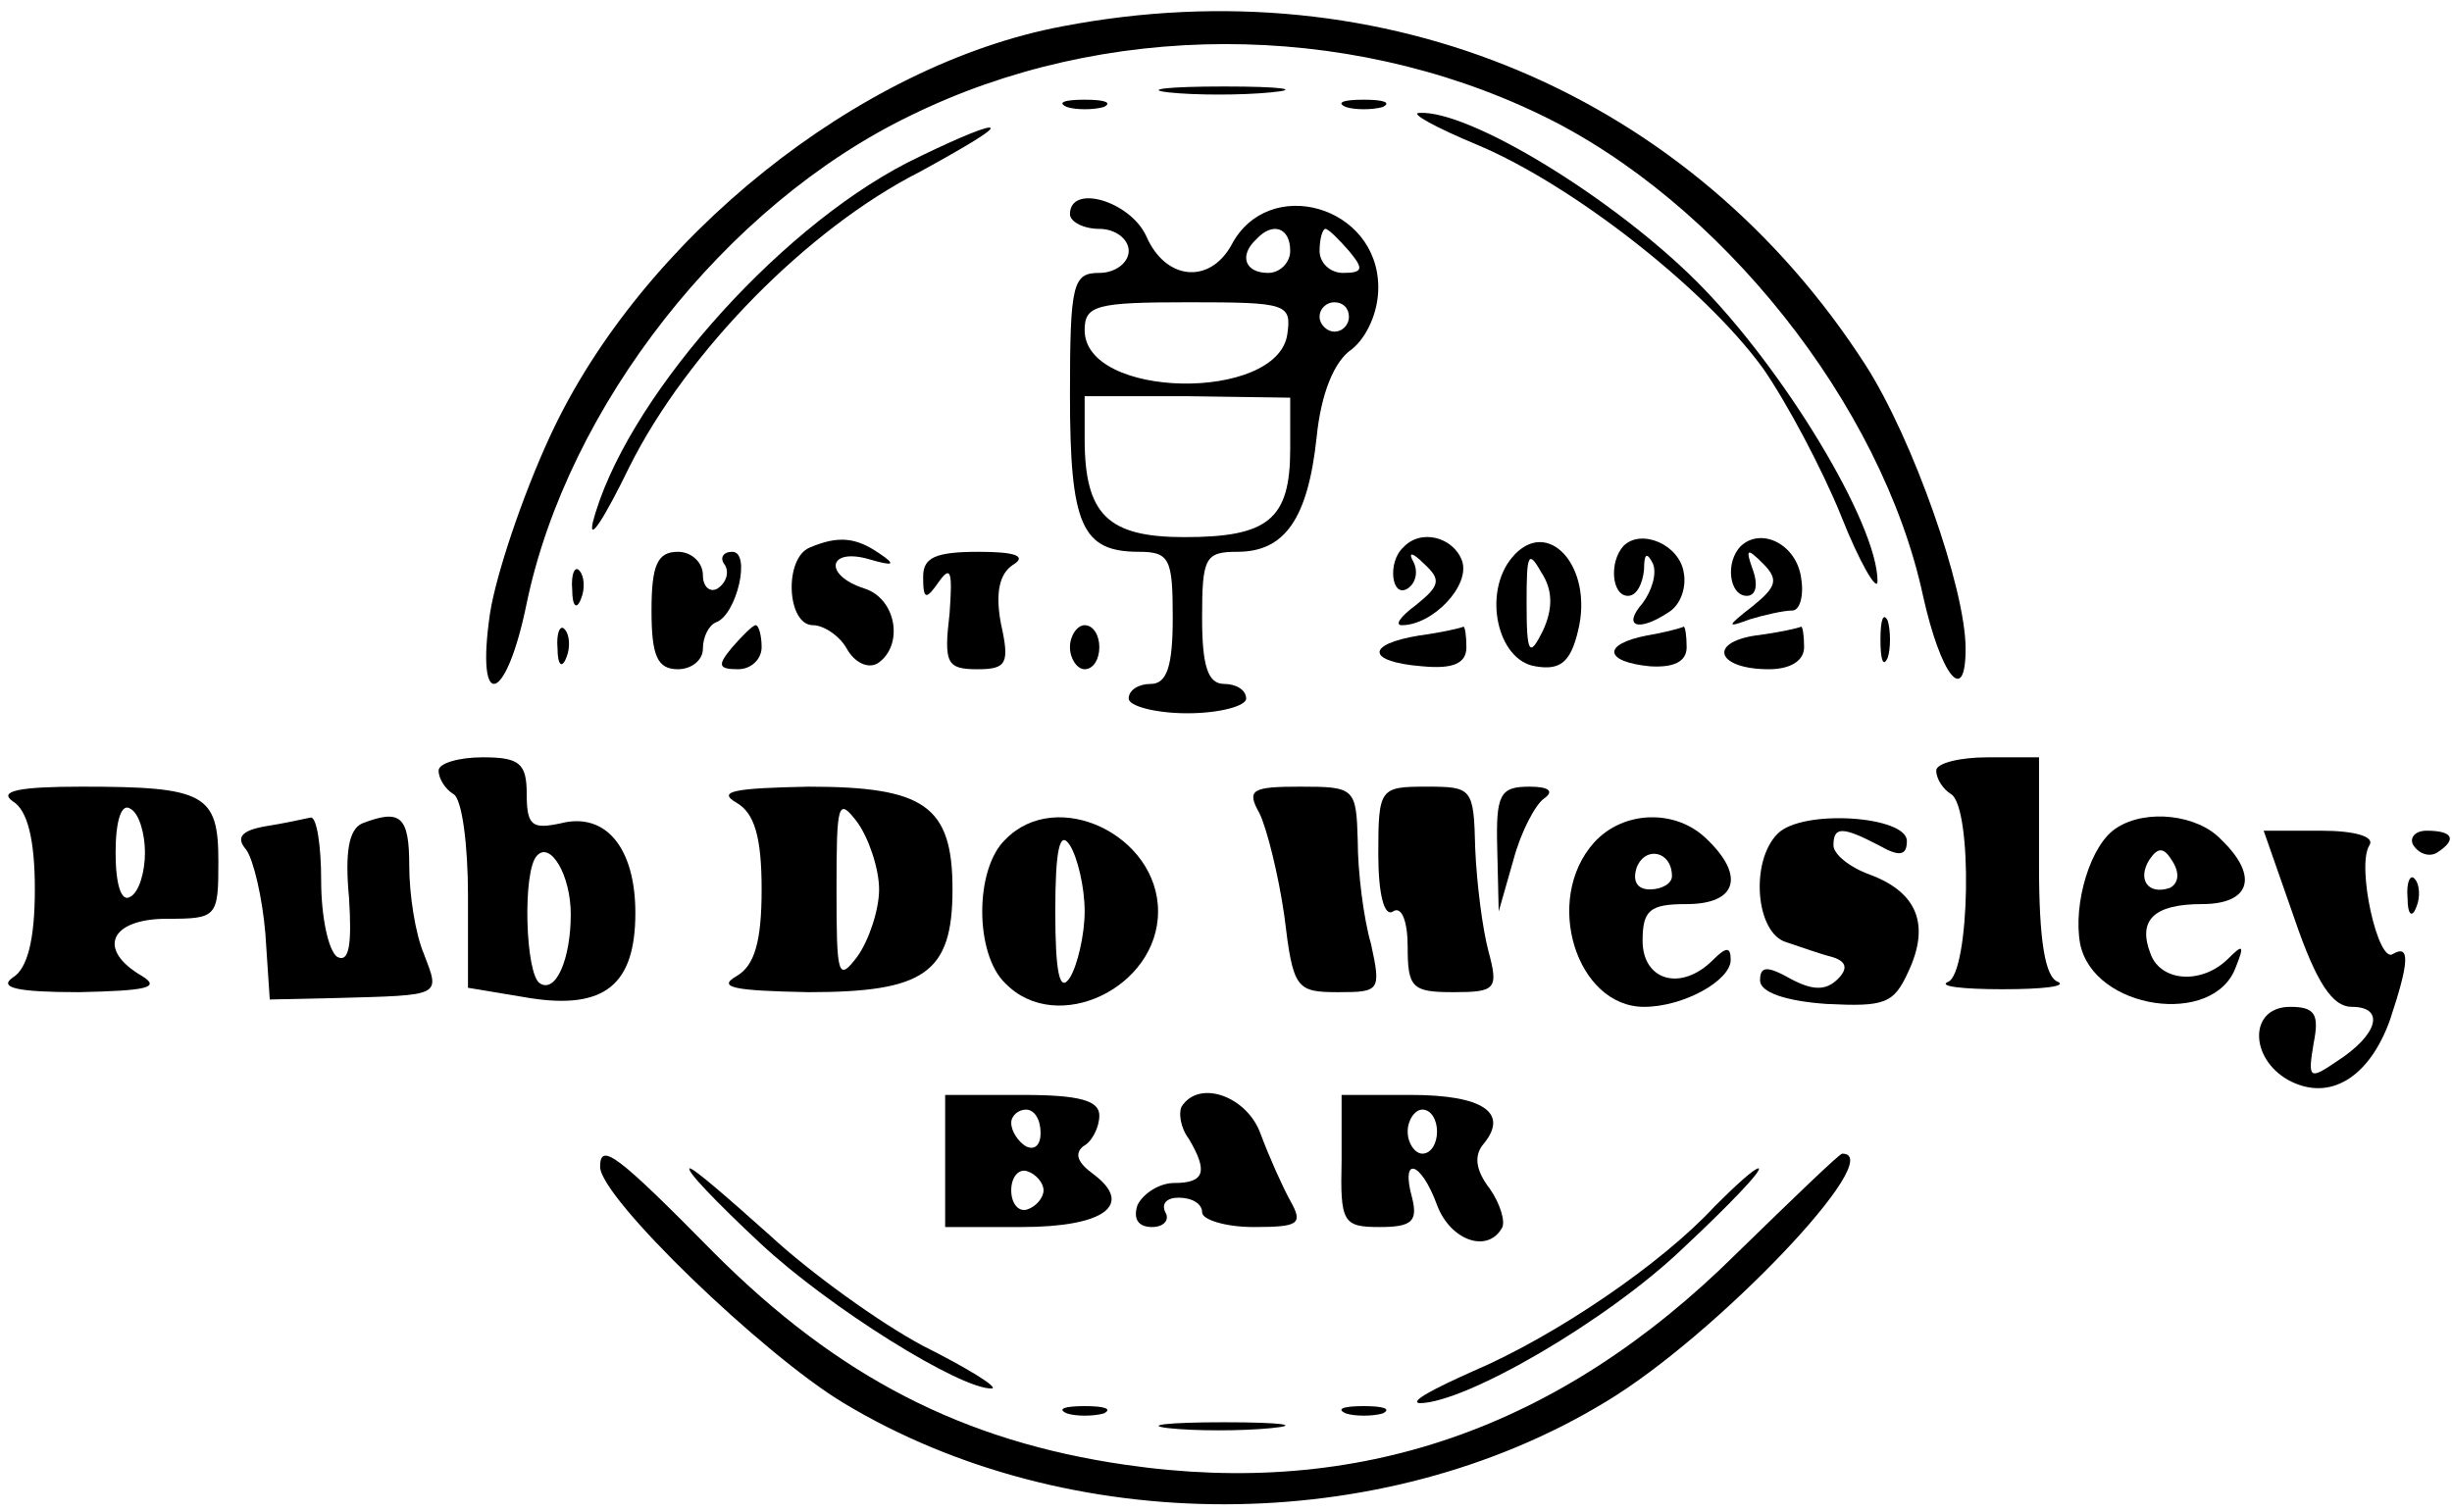 <?xml version="1.0" encoding="UTF-8" standalone="no"?>
<svg
   version="1.0"
   width="167pt"
   height="103pt"
   viewBox="0 0 167 103"
   preserveAspectRatio="xMidYMid"
   id="svg203"
   sodipodi:docname="logosvg.svg"
   inkscape:version="1.2.2 (732a01da63, 2022-12-09)"
   xmlns:inkscape="http://www.inkscape.org/namespaces/inkscape"
   xmlns:sodipodi="http://sodipodi.sourceforge.net/DTD/sodipodi-0.dtd"
   xmlns="http://www.w3.org/2000/svg"
   xmlns:svg="http://www.w3.org/2000/svg">
  <defs
     id="defs207" />
  <sodipodi:namedview
     id="namedview205"
     pagecolor="#ffffff"
     bordercolor="#000000"
     borderopacity="0"
     inkscape:showpageshadow="false"
     inkscape:pageopacity="0"
     inkscape:pagecheckerboard="0"
     inkscape:deskcolor="#d1d1d1"
     inkscape:document-units="pt"
     showgrid="false"
     inkscape:zoom="2.94375"
     inkscape:cx="133.16348"
     inkscape:cy="101.06157"
     inkscape:window-width="1920"
     inkscape:window-height="1001"
     inkscape:window-x="-9"
     inkscape:window-y="-9"
     inkscape:window-maximized="1"
     inkscape:current-layer="svg203"
     showborder="false"
     borderlayer="false" />
  <g
     transform="matrix(0.1,0,0,-0.1,-17.127,151.592)"
     fill="#ffffff"
     stroke="none"
     id="g201"
     style="fill:#000000">
    <path
       d="m 895,1498 c -139,-26 -287,-145 -349,-279 -19,-41 -37,-95 -41,-121 -10,-68 11,-62 25,7 28,134 135,271 261,332 132,65 296,65 429,1 123,-59 233,-198 261,-328 12,-54 29,-76 29,-36 0,41 -36,143 -68,193 -119,185 -328,273 -547,231 z"
       id="path109"
       style="fill:#000000" />
    <path
       d="m 967,1453 c 18,-2 50,-2 70,0 21,2 7,4 -32,4 -38,0 -55,-2 -38,-4 z"
       id="path111"
       style="fill:#000000" />
    <path
       d="m 898,1443 c 6,-2 18,-2 25,0 6,3 1,5 -13,5 -14,0 -19,-2 -12,-5 z"
       id="path113"
       style="fill:#000000" />
    <path
       d="m 1088,1443 c 6,-2 18,-2 25,0 6,3 1,5 -13,5 -14,0 -19,-2 -12,-5 z"
       id="path115"
       style="fill:#000000" />
    <path
       d="m 1178,1417 c 64,-27 154,-97 194,-152 16,-23 40,-68 53,-100 13,-33 25,-53 25,-45 0,39 -64,145 -123,204 -57,57 -155,117 -189,115 -7,0 11,-10 40,-22 z"
       id="path117"
       style="fill:#000000" />
    <path
       d="m 789,1405 c -91,-47 -193,-164 -214,-245 -3,-14 8,3 25,38 39,78 121,162 198,201 31,17 53,30 47,30 -5,0 -30,-11 -56,-24 z"
       id="path119"
       style="fill:#000000" />
    <path
       d="m 900,1370 c 0,-5 9,-10 20,-10 11,0 20,-7 20,-15 0,-8 -9,-15 -20,-15 -18,0 -20,-7 -20,-83 0,-89 8,-107 47,-107 21,0 23,-5 23,-45 0,-33 -4,-45 -15,-45 -8,0 -15,-4 -15,-10 0,-5 18,-10 40,-10 22,0 40,5 40,10 0,6 -7,10 -15,10 -11,0 -15,12 -15,45 0,41 2,45 24,45 32,0 48,22 54,78 3,30 12,52 24,60 10,8 18,25 18,42 0,56 -75,77 -100,29 -15,-27 -45,-24 -58,6 -11,24 -52,36 -52,15 z m 150,-25 c 0,-8 -7,-15 -15,-15 -16,0 -20,12 -8,23 11,12 23,8 23,-8 z m 40,0 c 10,-12 10,-15 -4,-15 -9,0 -16,7 -16,15 0,8 2,15 4,15 2,0 9,-7 16,-15 z m -42,-57 c -7,-46 -138,-44 -138,3 0,17 8,19 71,19 67,0 70,-1 67,-22 z m 42,12 c 0,-5 -4,-10 -10,-10 -5,0 -10,5 -10,10 0,6 5,10 10,10 6,0 10,-4 10,-10 z m -40,-90 c 0,-48 -15,-60 -72,-60 -52,0 -68,15 -68,67 v 29 h 70 l 70,-1 z"
       id="path121"
       style="fill:#000000" />
    <path
       d="m 723,1143 c -18,-7 -16,-53 2,-53 7,0 18,-7 23,-16 5,-9 14,-14 21,-10 18,12 13,44 -9,51 -28,9 -25,28 3,20 17,-5 19,-4 7,4 -16,11 -28,12 -47,4 z"
       id="path123"
       style="fill:#000000" />
    <path
       d="m 1127,1143 c -11,-10 -8,-35 3,-28 6,4 7,12 4,18 -4,7 -1,7 7,-1 12,-11 11,-15 -5,-28 -11,-8 -15,-14 -10,-14 21,0 47,27 41,44 -6,16 -28,22 -40,9 z"
       id="path125"
       style="fill:#000000" />
    <path
       d="m 1201,1136 c -20,-24 -10,-70 16,-74 17,-3 24,3 29,24 11,44 -21,79 -45,50 z m 21,-50 c -9,-18 -11,-16 -11,19 0,33 1,37 10,21 8,-12 8,-25 1,-40 z"
       id="path127"
       style="fill:#000000" />
    <path
       d="m 1277,1144 c -10,-11 -8,-34 3,-34 6,0 10,8 11,18 0,11 2,12 6,4 3,-7 -1,-19 -7,-27 -14,-16 -3,-20 18,-6 8,5 12,17 10,27 -3,19 -29,30 -41,18 z"
       id="path129"
       style="fill:#000000" />
    <path
       d="m 1357,1144 c -11,-11 -8,-34 4,-34 6,0 8,7 4,18 -5,14 -4,15 7,4 11,-11 9,-16 -7,-29 -18,-14 -18,-15 -2,-9 10,3 23,6 29,6 5,0 8,10 6,22 -3,23 -27,35 -41,22 z"
       id="path131"
       style="fill:#000000" />
    <path
       d="m 615,1100 c 0,-31 4,-40 18,-40 9,0 17,6 17,14 0,8 4,16 9,18 14,5 24,48 11,48 -6,0 -9,-4 -5,-9 3,-5 1,-12 -5,-16 -5,-3 -10,1 -10,9 0,9 -8,16 -17,16 -14,0 -18,-9 -18,-40 z"
       id="path133"
       style="fill:#000000" />
    <path
       d="m 800,1123 c 0,-16 2,-16 11,-3 8,11 9,6 7,-22 -4,-34 -2,-38 19,-38 20,0 22,4 16,31 -4,21 -1,34 8,40 10,6 2,9 -23,9 -30,0 -38,-4 -38,-17 z"
       id="path135"
       style="fill:#000000" />
    <path
       d="m 561,1114 c 0,-11 3,-14 6,-6 3,7 2,16 -1,19 -3,4 -6,-2 -5,-13 z"
       id="path137"
       style="fill:#000000" />
    <path
       d="m 1452,1080 c 0,-14 2,-19 5,-12 2,6 2,18 0,25 -3,6 -5,1 -5,-13 z"
       id="path139"
       style="fill:#000000" />
    <path
       d="m 551,1074 c 0,-11 3,-14 6,-6 3,7 2,16 -1,19 -3,4 -6,-2 -5,-13 z"
       id="path141"
       style="fill:#000000" />
    <path
       d="m 670,1075 c -10,-12 -10,-15 4,-15 9,0 16,7 16,15 0,8 -2,15 -4,15 -2,0 -9,-7 -16,-15 z"
       id="path143"
       style="fill:#000000" />
    <path
       d="m 900,1075 c 0,-8 5,-15 10,-15 6,0 10,7 10,15 0,8 -4,15 -10,15 -5,0 -10,-7 -10,-15 z"
       id="path145"
       style="fill:#000000" />
    <path
       d="m 1138,1083 c -37,-6 -36,-18 2,-21 21,-2 30,2 30,13 0,8 -1,14 -2,14 -2,-1 -15,-4 -30,-6 z"
       id="path147"
       style="fill:#000000" />
    <path
       d="m 1293,1083 c -31,-6 -29,-18 2,-21 16,-1 25,3 25,13 0,8 -1,14 -2,14 -2,-1 -13,-4 -25,-6 z"
       id="path149"
       style="fill:#000000" />
    <path
       d="m 1367,1083 c -33,-5 -26,-23 9,-23 15,0 24,6 24,15 0,8 -1,14 -2,14 -2,-1 -15,-4 -31,-6 z"
       id="path151"
       style="fill:#000000" />
    <path
       d="m 470,991 c 0,-6 5,-13 10,-16 6,-3 10,-35 10,-69 v -63 l 42,-7 c 51,-8 72,9 72,58 0,44 -20,69 -51,61 -19,-4 -23,-2 -23,20 0,21 -5,25 -30,25 -16,0 -30,-4 -30,-9 z m 90,-98 c 0,-30 -10,-54 -21,-47 -10,6 -12,77 -2,87 9,10 23,-13 23,-40 z"
       id="path153"
       style="fill:#000000" />
    <path
       d="m 1490,991 c 0,-6 5,-13 10,-16 15,-9 13,-122 -2,-128 -7,-3 10,-5 37,-5 28,0 44,2 38,5 -9,3 -13,29 -13,79 v 74 h -35 c -19,0 -35,-4 -35,-9 z"
       id="path155"
       style="fill:#000000" />
    <path
       d="m 180,970 c 10,-6 15,-26 15,-60 0,-34 -5,-54 -15,-60 -10,-7 3,-10 45,-10 46,1 56,3 43,11 -31,18 -22,39 17,39 34,0 35,1 35,39 0,46 -9,51 -93,51 -43,0 -57,-3 -47,-10 z m 90,-35 c 0,-13 -4,-27 -10,-30 -6,-4 -10,8 -10,30 0,22 4,34 10,30 6,-3 10,-17 10,-30 z"
       id="path157"
       style="fill:#000000" />
    <path
       d="m 673,969 c 12,-7 17,-23 17,-59 0,-36 -5,-52 -17,-59 -14,-8 -1,-10 49,-11 79,0 98,13 98,70 0,57 -19,70 -98,70 -50,-1 -63,-3 -49,-11 z m 97,-59 c 0,-14 -7,-35 -15,-46 -13,-17 -14,-13 -14,46 0,59 1,63 14,46 8,-11 15,-32 15,-46 z"
       id="path159"
       style="fill:#000000" />
    <path
       d="m 1029,962 c 5,-10 13,-42 17,-70 6,-50 8,-52 37,-52 28,0 29,1 22,33 -5,17 -9,49 -9,70 -1,36 -2,37 -39,37 -33,0 -37,-2 -28,-18 z"
       id="path161"
       style="fill:#000000" />
    <path
       d="m 1110,934 c 0,-27 4,-43 10,-39 6,4 10,-7 10,-24 0,-28 3,-31 31,-31 29,0 31,2 24,28 -4,15 -8,46 -9,70 -1,41 -2,42 -33,42 -32,0 -33,-1 -33,-46 z"
       id="path163"
       style="fill:#000000" />
    <path
       d="m 1191,938 1,-43 10,35 c 5,19 15,38 21,42 7,5 3,8 -10,8 -20,0 -23,-5 -22,-42 z"
       id="path165"
       style="fill:#000000" />
    <path
       d="m 352,953 c -17,-3 -20,-8 -13,-16 5,-7 11,-33 13,-57 l 3,-45 45,1 c 73,2 71,1 60,30 -6,14 -10,41 -10,60 0,34 -6,39 -32,29 -9,-4 -12,-19 -9,-51 2,-32 0,-44 -8,-40 -6,4 -11,27 -11,52 0,24 -3,43 -7,43 -5,-1 -18,-4 -31,-6 z"
       id="path167"
       style="fill:#000000" />
    <path
       d="m 856,944 c -21,-20 -21,-78 0,-98 35,-36 104,-3 104,49 0,52 -69,85 -104,49 z m 54,-49 c 0,-16 -5,-37 -10,-45 -7,-11 -10,3 -10,45 0,42 3,56 10,45 5,-8 10,-28 10,-45 z"
       id="path169"
       style="fill:#000000" />
    <path
       d="m 1257,942 c -35,-39 -12,-112 34,-112 27,0 59,18 59,32 0,9 -3,9 -12,0 -22,-22 -48,-14 -48,13 0,21 5,25 30,25 34,0 40,19 14,44 -21,21 -57,20 -77,-2 z m 53,-23 c 0,-5 -7,-9 -15,-9 -9,0 -12,6 -9,15 6,15 24,11 24,-6 z"
       id="path171"
       style="fill:#000000" />
    <path
       d="m 1382,948 c -19,-19 -15,-68 6,-74 9,-3 23,-8 31,-10 10,-3 11,-8 4,-15 -8,-8 -17,-8 -32,0 -16,9 -21,9 -21,-1 0,-8 17,-14 45,-16 40,-2 46,0 56,22 15,32 6,54 -26,66 -14,5 -25,14 -25,20 0,13 6,13 31,0 14,-8 19,-7 19,3 0,17 -71,22 -88,5 z"
       id="path173"
       style="fill:#000000" />
    <path
       d="m 1613,952 c -18,-11 -30,-52 -25,-79 9,-45 91,-57 106,-16 6,15 5,16 -5,6 -18,-18 -46,-16 -53,3 -9,23 2,34 35,34 33,0 39,19 13,44 -16,17 -51,21 -71,8 z m 36,-41 c -15,-5 -22,6 -14,19 6,9 10,9 16,-1 5,-8 4,-15 -2,-18 z"
       id="path175"
       style="fill:#000000" />
    <path
       d="m 1734,890 c 15,-44 26,-60 39,-60 23,0 18,-19 -10,-37 -19,-13 -20,-12 -16,12 4,20 1,25 -16,25 -28,0 -28,-35 -1,-50 28,-15 55,2 69,41 13,39 14,52 2,45 -10,-7 -25,60 -16,74 4,6 -10,10 -33,10 h -39 z"
       id="path177"
       style="fill:#000000" />
    <path
       d="m 1815,940 c 4,-6 11,-8 16,-5 14,9 11,15 -7,15 -8,0 -12,-5 -9,-10 z"
       id="path179"
       style="fill:#000000" />
    <path
       d="m 1811,904 c 0,-11 3,-14 6,-6 3,7 2,16 -1,19 -3,4 -6,-2 -5,-13 z"
       id="path181"
       style="fill:#000000" />
    <path
       d="m 815,725 v -45 h 52 c 56,0 77,15 49,36 -11,8 -13,14 -7,19 6,3 11,13 11,21 0,10 -13,14 -52,14 h -53 z m 65,19 c 0,-8 -4,-12 -10,-9 -5,3 -10,10 -10,16 0,5 5,9 10,9 6,0 10,-7 10,-16 z m 2,-39 c 0,-5 -5,-11 -11,-13 -6,-2 -11,4 -11,13 0,9 5,15 11,13 6,-2 11,-8 11,-13 z"
       id="path183"
       style="fill:#000000" />
    <path
       d="m 976,762 c -2,-4 -1,-14 5,-22 13,-22 11,-30 -10,-30 -10,0 -21,-7 -25,-15 -3,-9 0,-15 10,-15 8,0 12,5 9,10 -3,6 1,10 9,10 9,0 16,-4 16,-10 0,-5 16,-10 35,-10 31,0 34,2 25,18 -5,9 -14,29 -20,45 -9,26 -42,38 -54,19 z"
       id="path185"
       style="fill:#000000" />
    <path
       d="m 1085,725 c -1,-42 1,-45 26,-45 22,0 26,4 22,20 -8,29 6,25 17,-5 9,-24 34,-33 44,-16 3,4 -1,17 -8,27 -10,13 -11,23 -4,31 17,21 -1,33 -50,33 h -47 z m 65,20 c 0,-8 -4,-15 -10,-15 -5,0 -10,7 -10,15 0,8 5,15 10,15 6,0 10,-7 10,-15 z"
       id="path187"
       style="fill:#000000" />
    <path
       d="m 580,721 c 0,-21 111,-128 166,-161 153,-92 366,-92 519,1 75,45 193,169 161,169 -2,0 -34,-31 -72,-68 C 1233,542 1096,495 938,518 827,534 742,578 658,662 c -67,68 -78,76 -78,59 z"
       id="path189"
       style="fill:#000000" />
    <path
       d="m 689,669 c 47,-44 137,-100 158,-99 4,1 -17,14 -47,29 -30,16 -77,50 -104,75 -28,25 -52,46 -55,46 -3,-1 18,-23 48,-51 z"
       id="path191"
       style="fill:#000000" />
    <path
       d="m 1339,694 c -36,-39 -108,-88 -164,-112 -27,-12 -44,-21 -37,-22 31,0 128,56 180,106 31,29 54,53 51,54 -3,0 -16,-12 -30,-26 z"
       id="path193"
       style="fill:#000000" />
    <path
       d="m 898,553 c 6,-2 18,-2 25,0 6,3 1,5 -13,5 -14,0 -19,-2 -12,-5 z"
       id="path195"
       style="fill:#000000" />
    <path
       d="m 1088,553 c 6,-2 18,-2 25,0 6,3 1,5 -13,5 -14,0 -19,-2 -12,-5 z"
       id="path197"
       style="fill:#000000" />
    <path
       d="m 967,543 c 18,-2 50,-2 70,0 21,2 7,4 -32,4 -38,0 -55,-2 -38,-4 z"
       id="path199"
       style="fill:#000000" />
  </g>
</svg>
